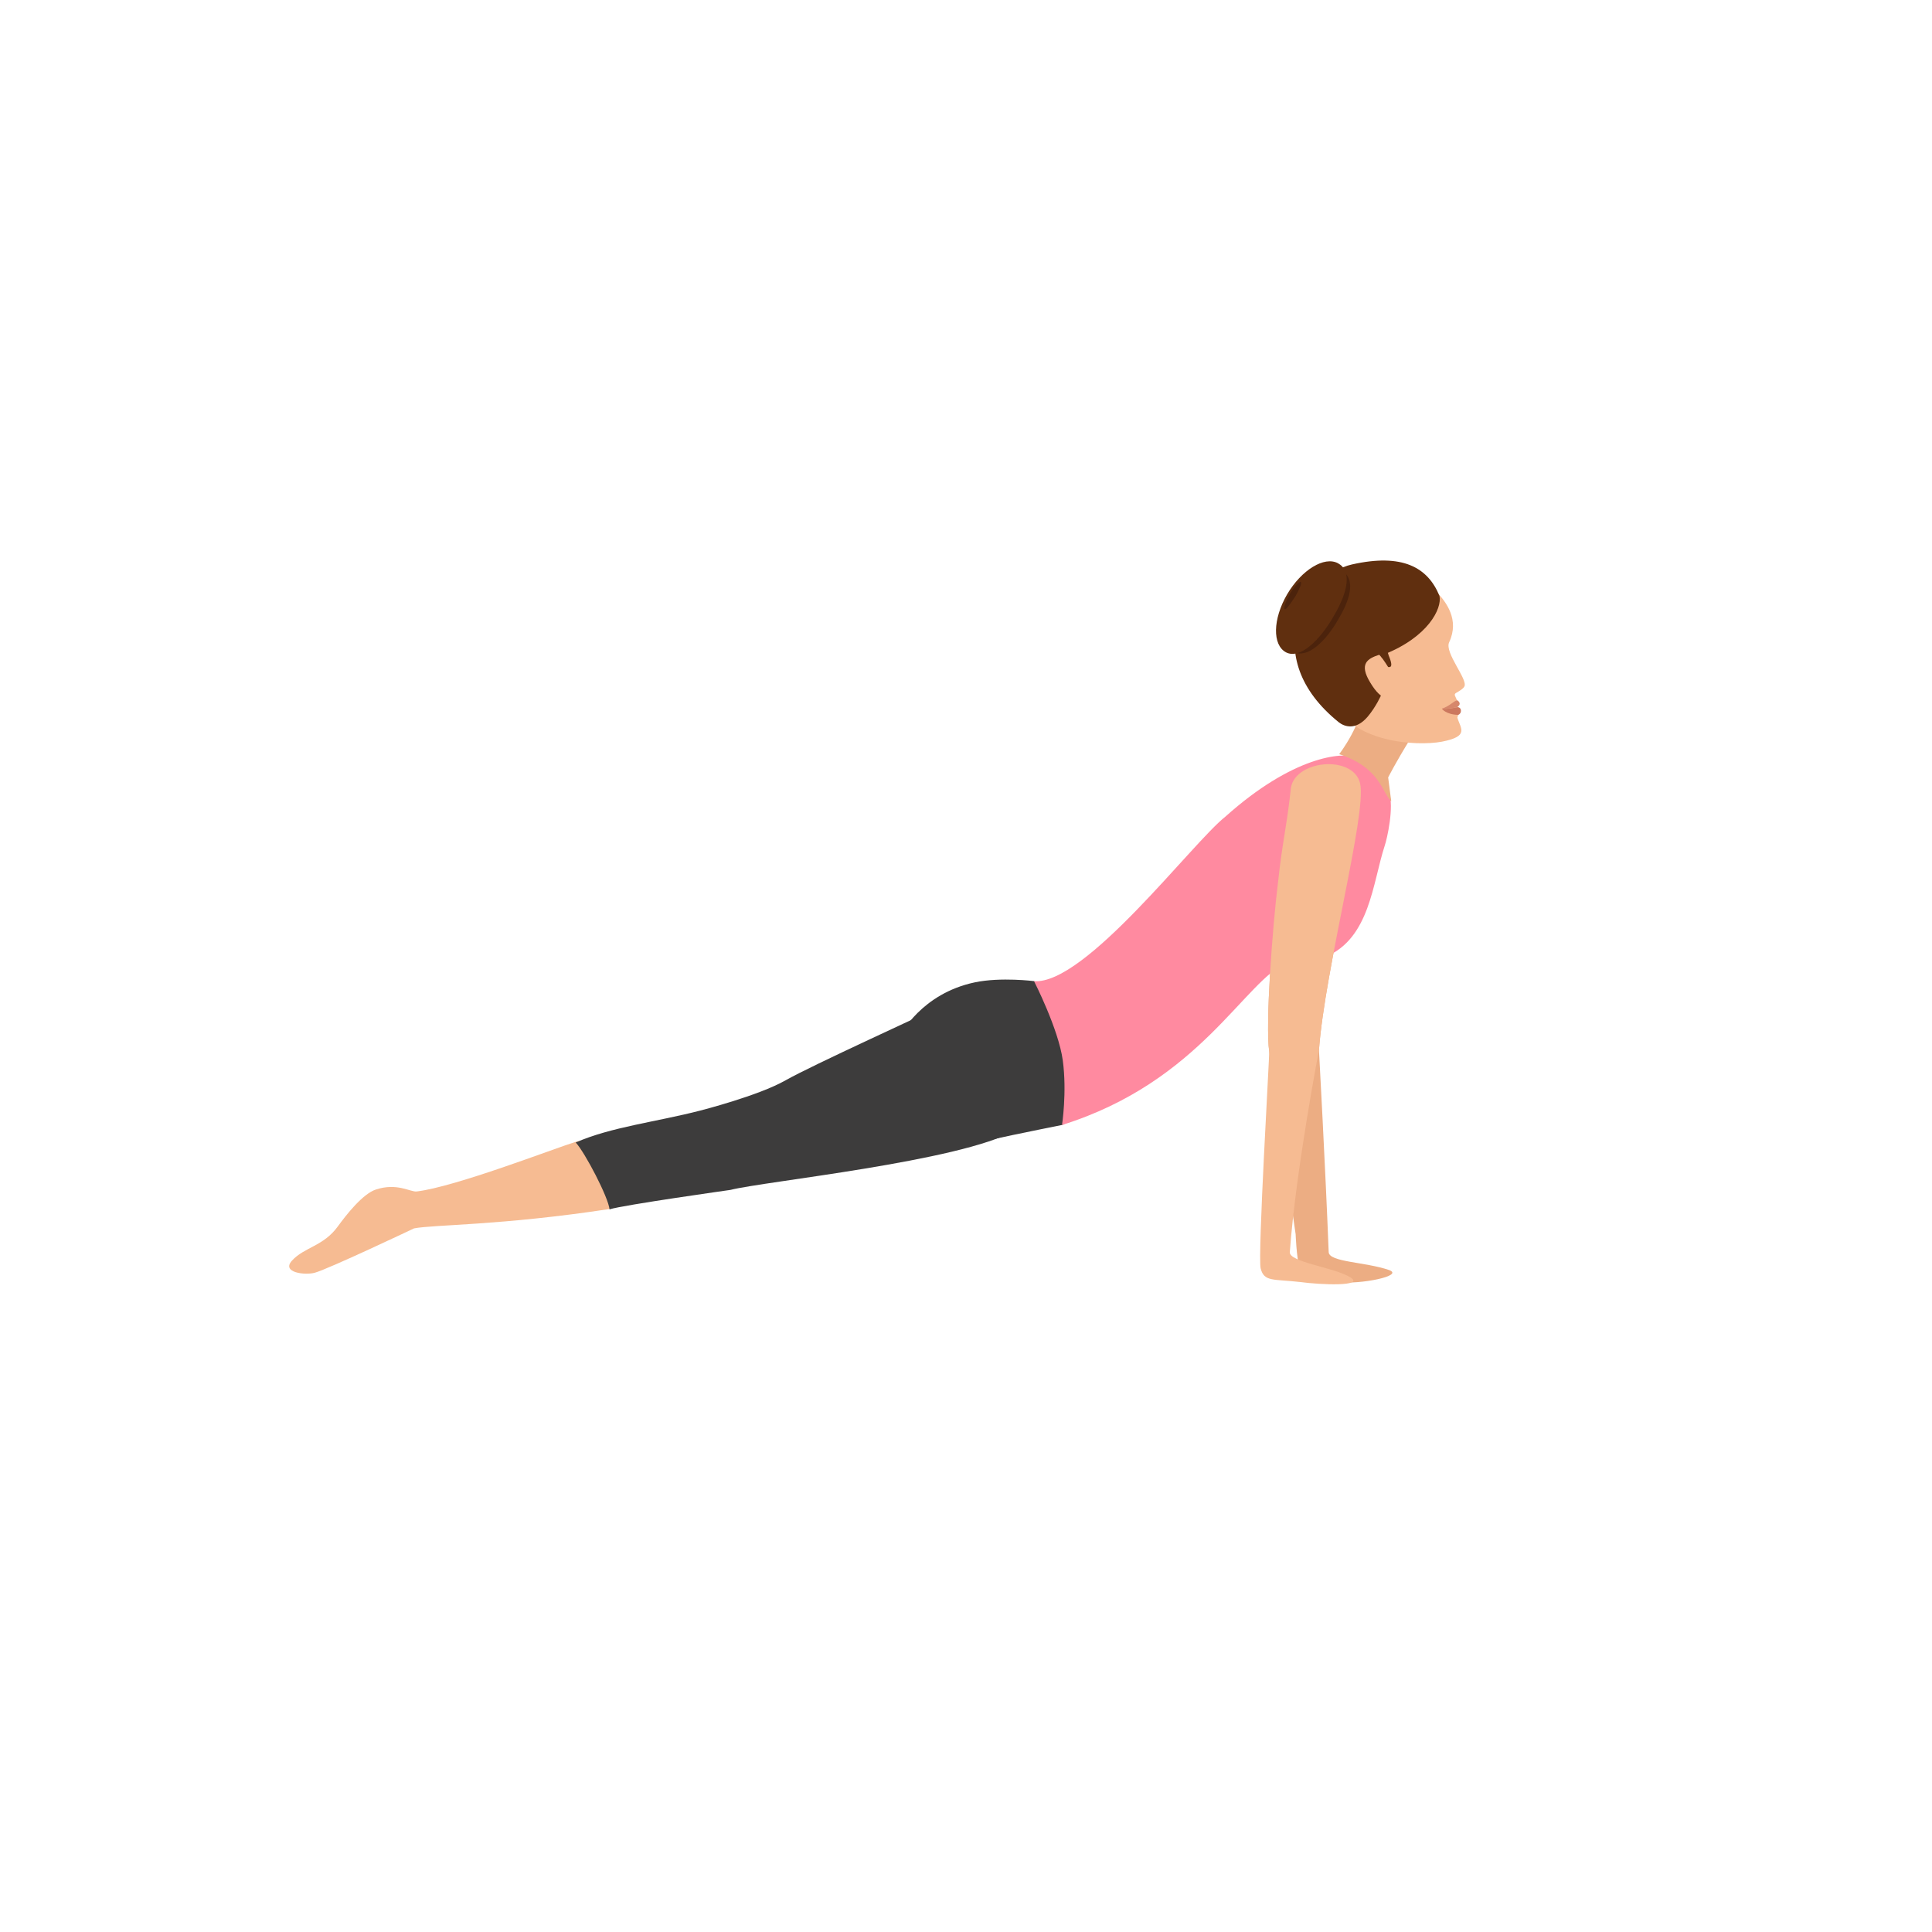 <svg width="497" height="497" viewBox="0 0 497 497" fill="none" xmlns="http://www.w3.org/2000/svg">
<path d="M357.3 326.7C351.2 324.6 341.9 324.7 341.8 322.1C341 301.3 339.3 270.1 339.3 270.1C340.8 249.4 351.6 209.4 349.9 201.6C348.2 193.9 332.3 195.5 332 203.4C331 212.7 329.8 217.1 328.8 226.7C327.3 238.6 325.5 263.6 326.5 270.5C326.6 271.4 333.3 317.5 333.3 317.5C333.3 317.5 333.5 323.2 334.3 326.3C335.2 329.8 337.5 329 344.5 329.8C349.6 330.5 361.5 328.2 357.3 326.7Z" fill="#ECAD83"/>
<path d="M266.1 252.4C266.1 252.4 257.5 251.3 250.8 252.7C237 255.6 231.7 266.2 231.7 266.2C231.7 266.2 235.8 297.6 242.8 295.9C256.1 292.8 266.7 290.7 273.2 289.4C277.6 288.5 275.6 267.1 275.6 267.1L266.1 252.4Z" fill="#3D3C3C"/>
<path d="M341.1 246.1C352.4 241.3 353.1 227.1 356.2 217.6C356.8 215.9 358.7 207.5 357.3 203.8C355.8 199.7 353.5 196.6 348.9 194.8C345.3 193.4 332.6 194.5 315.2 210.1C306.7 216.8 279.2 253.4 266 252.4C266 252.4 272.3 264.7 273.4 272.8C274.5 281 273.2 289.4 273.2 289.4C308.9 278.2 320 252.3 331.4 247.4C331.4 247.4 336.4 248.1 341.1 246.1Z" fill="#FF8AA0"/>
<path d="M347.4 328.6C343.2 326 331.6 324.7 331.8 322.1C333.3 301.3 339.3 270.1 339.3 270.1C340.8 249.4 351.6 209.4 349.9 201.6C348.2 193.9 332.3 195.5 332 203.4C331 212.7 329.8 217.1 328.8 226.7C327.3 238.6 325.5 263.6 326.5 270.5C326.6 271.4 323.5 323.2 324.3 326.3C325.2 329.8 327.5 329 334.5 329.8C339.6 330.5 351.2 331 347.4 328.6Z" fill="#F6BB92"/>
<path d="M357.1 200C357.1 200 359 196.2 362.9 189.9L351.2 178.1C350.5 186.4 344.5 194 344.5 194C355 197.5 355.4 203.6 357.9 206.2L357.1 200Z" fill="#ECAD83"/>
<path d="M372.8 165.2C375.5 159.4 372 154.9 369.7 152.4C362.4 144.7 356.4 145 348.9 146.7C339 148.9 341 175.9 342.8 180.1C347.6 191.1 364.4 192 370.9 190.8C378.1 189.4 375.7 187.4 374.9 184.6C374.9 184.5 375.1 184 375.1 184C374.9 183 374.5 181.7 374.9 180.3C374.9 180.3 374.5 179.5 374.3 179C374.2 178.7 374.2 178.5 374.5 178.3C375.5 177.7 376.4 177.2 376.7 176.6C377.7 174.8 371.5 167.9 372.8 165.2Z" fill="#F6BB92"/>
<path d="M370.9 182.3C370.9 182.3 371.7 182.6 374.9 181.9C375.3 181.6 375.9 181 375.1 180.3C374.5 179.7 373.2 181.6 370.9 182.3Z" fill="#D6876B"/>
<path d="M370.9 182.3C370.9 182.3 371.9 183.8 375.1 183.9C375.5 183.8 375.8 183.3 375.8 183.1C376 182 375 181.9 375 181.9C371.7 182.6 370.9 182.3 370.9 182.3Z" fill="#CC785E"/>
<path d="M347.8 145.2C335.7 147.9 323.4 168.9 344.4 185.8C345.8 186.9 348.7 188 351.8 184.4C354 181.8 355.3 178.8 355.3 178.8C355.7 177.9 356 176.9 356.4 175.8C356.8 174.6 354.7 168.8 355.9 168.4C367.4 163.9 371 156.5 370.3 153.3C367.3 145.9 360.7 142.3 347.8 145.2Z" fill="#602F0F"/>
<path d="M352.5 175.6C355.5 180.6 357.8 180.3 360.9 179.3L357.3 171.4L354.9 168.4C351.8 169.4 349.5 170.7 352.5 175.6Z" fill="#F6BB92"/>
<path d="M332.9 167.7C329.5 165.9 329.6 159.8 332.9 154C336.3 148.2 341.7 145 345.1 146.8C348.5 148.6 347.8 153.4 344.4 159.1C341.1 165 336.3 169.5 332.9 167.7Z" fill="#4C230C"/>
<path d="M357.5 169.301C357.1 168.401 356.9 167.501 356.8 166.801C356.6 165.801 356.6 165.101 356.6 165.101L353.4 167.101C353.5 167.601 353.6 168.101 353.7 168.701C353.7 168.701 354.1 168.501 354.7 168.101C354.7 168.101 354.6 168.101 354.6 168.201C355.3 168.901 356.1 170.001 357.1 171.601C357.1 171.501 358.6 172.201 357.5 169.301Z" fill="#602F0F"/>
<path d="M330.8 167.8C327.3 165.9 327.4 159.3 331.1 152.9C334.8 146.6 340.7 143 344.2 144.9C347.7 146.8 346.9 152 343.2 158.3C339.6 164.7 334.4 169.7 330.8 167.8Z" fill="#602F0F"/>
<path d="M330.5 156.7C330.1 156.5 330.7 154.8 331.8 152.8C332.9 150.9 334.2 149.5 334.6 149.7C335 149.9 334.4 151.3 333.3 153.3C332.1 155.1 330.9 156.9 330.5 156.7Z" fill="#4C230C"/>
<path d="M75.1 324.3C78.3 320.8 83.2 320.6 86.9 315.5C89 312.6 93.3 307.1 96.7 306C102.2 304.2 105.6 306.7 107.2 306.5C117.2 305.3 142.4 295.5 148.2 293.7C157.7 290.8 160.4 310.4 156.9 311C128.6 315.3 111.6 315 106.5 316C106.5 316 84.6 326.4 81 327.4C78.6 328.1 72.3 327.4 75.1 324.3Z" fill="#F6BB92"/>
<path d="M180.1 285.7C168.9 288.6 157.2 289.9 148.1 293.9C150.5 296.5 156.5 308 156.8 311.1C160.2 310 187.9 306.1 187.9 306.1C196.5 303.9 247 298.8 261.1 290.8C264.8 288.9 267.9 286.8 270.4 284.9C275.3 281.3 260.1 252.3 252.1 254.1C236.1 261.7 209.2 273.9 202.1 277.9C195.1 281.9 180.1 285.7 180.1 285.7Z" fill="#3D3C3C"/>
</svg>
